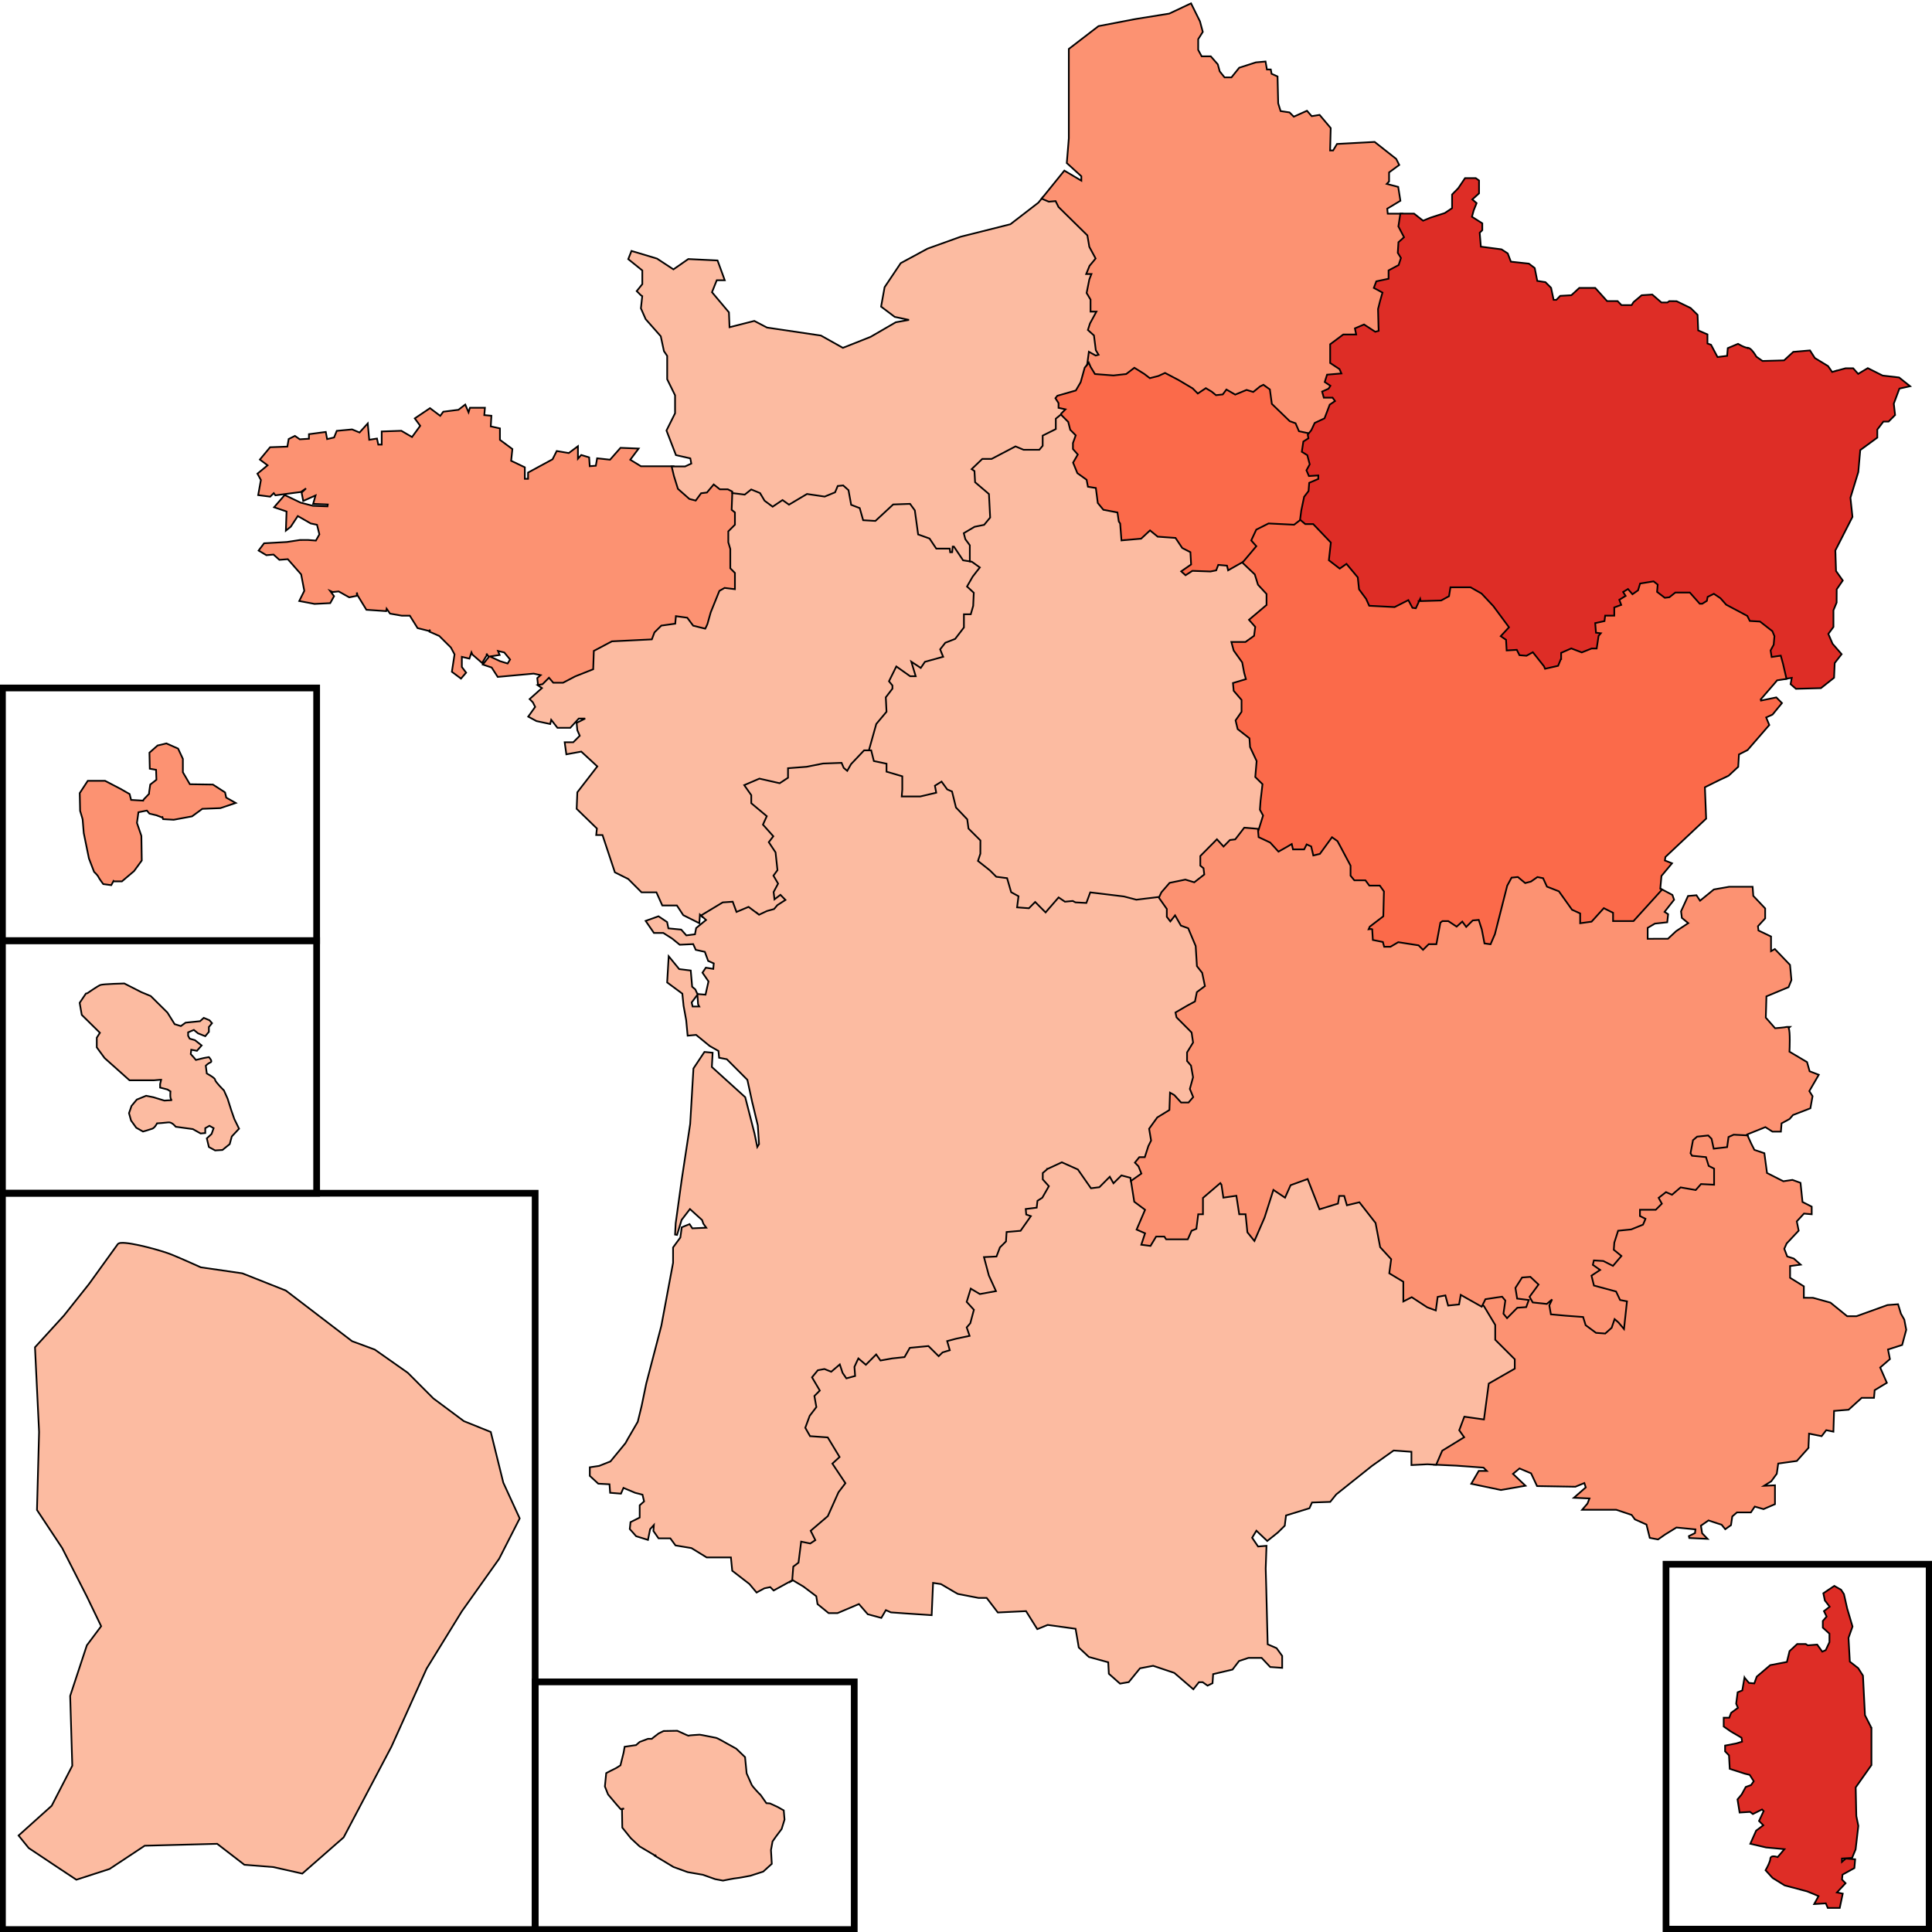 <?xml version="1.0" encoding="UTF-8"?>
<svg xmlns="http://www.w3.org/2000/svg" height="575" width="575" version="1.1">
  <g id="g886" stroke="#000" stroke-width="2" fill="none">
    <path d="M0.729 204.756H94.239V279.964H0.729z"/>
    <path d="M0.729 279.964H94.239V355.133H0.729z"/>
    <path d="M0.729 355.133H159.273V574.271H0.729z"/>
    <path d="M159.273 500.558H254.242V574.272H159.273z"/>
    <path d="M495.842 465.547H574.157V574.156H495.842z"/>
  </g>
  <g id="g905" stroke="#000" stroke-width=".5">
    <path style="fill:#fc9272" d="m 219.325,156.367 v -4.188 l -0.963,-0.776 0.189,-5.526 -1.735,-0.87 -2.374,-0.031 -2.115,-1.684 -2.234,2.672 -1.764,0.221 -1.521,2.071 -1.297,-0.313 -3.228,-2.841 -1.126,-3.629 -0.646,-2.705 h -9.746 l -3.181,-1.943 2.488,-3.327 -5.397,-0.217 -2.066,2.348 v 0.003 l -1.048,1.185 -3.845,-0.421 -0.386,2.209 -1.81,0.146 -0.181,-2.63 -2.354,-0.711 -0.978,1.113 v -3.72 l -2.723,2.034 -3.591,-0.608 -1.239,2.463 -7.291,3.958 v 1.856 h -0.963 v -3.43 l -4.073,-1.936 0.371,-3.496 -3.704,-2.738 v -3.41 l -2.732,-0.594 0.188,-3.167 -2.114,-0.189 0.188,-2.19 h -4.455 l -0.418,1.364 -0.983,-2.322 -2.024,1.566 -4.517,0.571 -0.897,1.233 -3.052,-2.295 -4.531,3.051 1.618,2.206 -2.437,3.338 -3.18,-1.857 -5.845,0.2 v 3.907 h -1.021 l -0.384,-1.797 -2.308,0.37 -0.439,-4.874 -2.44,2.701 -2.22,-0.919 -4.565,0.431 -0.792,1.968 -2.074,0.487 -0.401,-2.133 -5.011,0.668 v 1.358 l -2.738,0.165 -1.436,-1.015 -1.858,0.932 -0.392,2.259 -5.141,0.188 -3.038,3.669 2.29,1.715 -3.022,2.485 1.038,1.88 -0.818,4.498 3.584,0.467 1.052,-1.052 0.488,0.648 7.579,-0.991 1.544,-1.067 -1.313,1.26 0.478,2.479 3.665,-1.648 -0.709,2.504 4.354,0.19 -0.094,0.563 -4.355,-0.168 -3.665,-0.952 -4.706,-2.261 -3.163,3.645 3.712,1.265 -0.203,5.699 1.48,-1.197 2.063,-3.154 3.851,2.209 1.873,0.4 0.707,2.835 -1.036,1.859 -2.363,-0.176 -2.389,0.005 -3.878,0.593 -6.795,0.384 -1.632,2.165 2.311,1.381 2.124,-0.189 1.748,1.567 2.51,-0.189 3.972,4.529 0.937,4.895 -1.507,3.022 4.554,0.863 4.667,-0.23 1.144,-2.069 -1.177,-1.58 0.771,0.345 1.767,-0.186 3.138,1.762 2.288,-0.444 v -0.989 l 0.189,0.812 2.646,4.326 5.891,0.402 0.135,-0.716 1.007,1.456 3.521,0.622 h 2.376 l 0.022,0.035 2.279,3.656 3.449,0.864 0.265,-0.402 -0.16,0.607 2.903,1.271 3.459,3.441 1.088,2.031 -0.794,5.185 2.713,2.032 1.529,-1.776 -1.273,-1.682 v -3.027 l 2.242,0.539 0.62,-1.864 0.282,0.656 2.881,2.502 1.45,-2.411 -0.171,-0.388 0.667,0.907 0.146,-0.021 -1.888,2.384 2.647,0.885 1.792,2.791 10.698,-0.982 2.086,0.456 -1.007,0.868 0.218,2.074 0.585,0.439 1.062,-0.19 1.587,-1.591 1.035,1.204 h 3.263 l 3.829,-1.963 5.649,-2.235 0.188,-5.509 1.267,-0.687 v 0 l 3.621,-1.937 12.229,-0.602 0.824,-2.286 1.852,-1.822 4.42,-0.615 0.181,-2.086 2.5,0.347 1.739,2.336 4.279,1.056 0.874,-1.835 0.986,-3.51 2.492,-6.168 1.198,-0.685 3.55,0.438 v -5.76 l -1.375,-1.379 v -5.547 l -0.594,-1.984 v -2.964 z m -69.249,37.812 1.736,2.106 -0.733,1.186 -2.271,-0.697 -2.993,-1.405 2.882,-0.433 -0.487,-1.193 z" stroke-width=".5"/>
    <path style="fill:#fcbba1" transform="matrix(1 0 0 1.003 38.975 -4.021)" d="M184.503 148.55L182.496 150.144 178.983 149.714 178.778 155.284 179.752 156.069 179.752 159.709 177.784 161.677 177.784 164.926 178.377 166.909 178.377 172.643 179.752 174.018 179.752 178.837 176.677 178.46 175.125 179.341 172.544 185.719 171.56 189.209 171.26 189.866 170.919 190.548 170.607 190.479 167.324 189.665 165.562 187.306 162.187 186.839 161.994 189.071 157.85 189.645 155.81 191.652 155.025 193.732 143.13 194.316 137.757 197.151 137.57 202.596 132.256 204.693 128.603 206.597 125.689 206.597 124.413 205.112 122.5 207.025 121.036 207.297 122.316 208.177 118.646 211.447 119.619 212.42 120.297 213.776 118.234 216.655 120.692 217.973 124.776 218.844 125.075 217.601 126.937 219.977 130.747 219.977 133.277 217.227 135.187 217.227 132.64 218.502 132.847 220.674 133.569 222.33 131.647 224.253 129.083 224.253 129.58 227.841 134.021 227.03 138.798 231.426 138.738 231.502 138.517 231.779 138.522 231.783 132.85 239.1 132.653 244.017 138.675 249.852 138.467 251.789 140.335 251.789 144.025 262.858 148 264.83 151.958 268.789 156.388 268.789 158.138 272.694 162.483 272.694 164.376 275.564 169.164 277.959 169.338 275.397 170.136 276.149 176.238 272.443 178.691 272.276 179.878 275.484 183.727 273.867 186.859 276.216 189.505 274.969 191.752 274.35 192.752 273.155 195.744 271.232 193.362 268.812 192.006 269.842 191.892 268.894 193.302 266.267 191.942 263.947 193.05 262.451 192.444 256.866 190.578 254.006 191.973 252.197 188.813 248.655 189.983 246.095 185.227 242.132 185.227 239.835 183.452 237.312 183.933 237.111 183.926 237.105 187.113 235.737 193.205 237.12 196.166 235.179 196.166 232.577 201.206 232.186 206.033 231.223 211.108 231.044 211.622 232.23 213.353 233.728 214.833 231.131 218.462 227.318 220.062 227.318 222.325 219.162 225.483 215.402 225.264 211.113 227.227 208.557 227.227 207.192 226.312 206.07 226.873 204.923 228.007 202.653 231.707 205.257 234.362 205.257 233.297 201.76 235.225 203.029 236.673 200.905 242.55 199.284 241.519 196.789 242.735 195.238 245.674 194.084 248.506 190.405 248.506 186.884 250.401 186.884 251.256 183.88 251.45 179.646 249.586 177.932 251.005 175.458 253.512 172.272 250.538 170.152 248.008 169.714 245.241 165.596 244.028 165.596 243.971 166.19 239.992 166.19 238.057 163.303 234.822 162.143 233.879 155.293 232.167 152.902 226.616 153.099 221.346 157.964 218.667 157.811 218.377 157.796 217.394 154.326 214.88 153.363 214.111 149.146 212.186 147.428 209.939 147.645 209.106 149.633 206.391 150.743 201.086 149.958 195.88 153.038 193.933 151.655 190.998 153.623 189.061 152.219 187.667 149.842z"/>
    <path style="fill:#fb6a4a" transform="matrix(1 0 0 1.003 38.975 -4.021)" d="M305.569 115.011L303.368 115.57 301.896 114.455 298.597 112.408 295.965 114.421 292.386 114.816 287.257 114.422 286.169 112.653 285.224 110.445 283.349 112.77 282.112 117.153 280.96 119.106 280.942 119.098 280.819 119.343 280.812 119.355 275.377 120.916 274.399 122.127 275.469 123.797 275.469 125.513 276.917 125.822 276.207 126.535 276.372 128.077 276.71 127.822 278.403 129.517 279 131.861 280.483 133.347 279.771 135.325 279.751 137.477 281.058 138.962 279.717 141.247 281.183 144.808 283.873 146.725 284.295 148.97 286.626 149.343 287.171 153.519 289.077 155.827 292.354 156.443 293.065 156.586 293.412 158.908 293.819 159.56 294.246 165.034 300.897 164.434 303.313 162.197 305.342 163.844 310.54 164.215 311.757 166.043 311.758 166.043 311.758 166.037 312.472 167.095 314.729 168.241 314.897 171.213 311.599 173.488 313.801 175.458 316.071 174.01 321.328 174.189 323.431 173.783 324.002 172.275 325.717 172.424 326.134 174.164 331.354 171.218 335.731 166.078 334.127 164.279 335.375 161.616 338.71 159.947 346.368 160.322 347.996 159.072 348.396 159.472 348.91 155.608 349.677 151.771 351.063 149.975 351.245 147.724 353.979 146.561 353.979 144.48 350.963 144.674 350.513 143.63 351.468 141.902 350.625 138.733 349.129 137.806 349.483 135.418 351.104 134.381 350.874 133.164 351.661 132.203 348.049 131.445 347.06 129.123 345.246 128.507 340.119 123.563 339.521 119.227 337.112 117.483 335.709 118.193 333.896 119.655 332.008 119.077 328.701 120.436 325.881 118.815 324.61 120.484 323.112 120.645 321.987 119.73 319.89 118.477 317.591 120.008 317.254 119.672 317.253 119.676 316.388 118.809 312.034 116.224 307.776 114z"/>
    <path style="fill:#fc9272" transform="matrix(1 0 0 1.003 38.975 -4.021)" d="M494.488 354.118L491.787 354.522 486.922 352.071 486.137 346.2 483.17 345.213 482.232 343.364 480.874 340.387 476.869 340.188 474.903 341.065 474.506 343.938 471.507 344.284 470.95 341.715 469.632 340.397 465.863 340.797 464.34 342.112 463.518 346.422 464.25 347.616 468.293 348.018 469.054 350.481 470.566 351.237 470.566 355.018 467.02 354.838 465.472 356.571 461.029 355.795 458.531 357.92 456.761 357.143 453.886 359.379 454.867 361.155 453.556 362.469 448.503 362.469 448.503 365.299 449.979 366.034 449.545 367.036 446.387 368.319 442.142 368.737 440.879 372.715 440.679 375.215 442.719 376.87 440.916 378.987 438.405 377.719 434.912 377.485 434.401 379.68 436.174 380.918 433.989 382.354 434.896 386.045 441.558 387.836 442.75 390.379 444.565 390.729 443.924 396.692 443.924 396.692 443.892 397.008 443.155 396.137 441.255 394.465 440.136 397.756 438.542 399.178 438.153 399.147 438.151 399.143 437.874 399.122 437.536 399.094 437.537 399.1 436.224 399.006 433.437 396.961 432.623 394.325 426.955 393.905 423.089 393.553 422.738 391.528 424.072 388.676 423.606 388.321 421.173 390.393 417.548 390.016 416.938 388.946 419.702 385.198 416.69 382.362 413.662 382.606 411.394 386.139 412.009 389.975 415.173 390.362 414.806 391.389 412.325 391.571 409.575 394.35 409.086 393.741 409.647 389.836 408.298 388.229 402.694 389.057 401.467 391.549 402.209 391.961 405.438 397.319 405.438 401.799 411.251 407.579 411.251 409.78 408.61 411.28 408.612 411.282 403.556 414.176 402.169 424.524 396.446 423.719 394.649 428.5 395.933 430.305 389.778 434.063 387.821 438.612 394.437 438.911 402.542 439.497 403.515 440.469 401.128 440.469 398.894 444.288 407.731 446.137 415.036 444.868 411.313 441.348 413.257 439.741 416.703 441.19 418.481 444.973 429.887 445.163 432.553 444.073 432.981 445.362 429.44 448.442 434.084 448.643 433.479 450.172 431.896 452.006 442.063 452.006 446.618 453.524 446.968 453.989 447.606 454.856 451.046 456.389 452.024 460.34 454.493 460.807 456.552 459.368 459.966 457.266 465.621 457.821 465.489 458.918 463.668 459.813 463.785 460.381 469.233 460.635 467.613 458.971 467.252 456.721 469.505 455.163 472.304 456.088 473.405 456.434 474.494 457.77 476.203 456.565 476.583 453.987 477.976 452.788 482.117 452.788 483.274 451.057 485.885 451.807 489.29 450.342 489.29 444.739 486.031 444.887 488.179 443.557 489.824 441.323 490.257 438.286 495.796 437.522 498.812 434.147 498.819 434.155 498.999 433.938 499.212 433.698 499.203 433.692 499.252 433.633 499.43 429.413 503.175 430.161 504.549 428.383 506.684 428.823 506.874 422.672 511.208 422.313 515.104 418.788 518.764 418.788 518.961 416.512 522.588 414.327 520.602 409.792 523.505 407.288 522.93 404.442 527.142 403.1 528.359 398.594 527.782 395.588 526.776 393.807 525.924 391.014 522.778 391.252 513.56 394.563 510.78 394.563 505.802 390.536 500.598 389.104 497.882 389.094 497.882 385.696 493.787 383.167 493.787 379.688 496.931 379.26 494.875 377.448 492.936 376.838 492.064 374.563 492.774 372.971 496.346 369.176 495.781 366.426 496.079 366.11 496.08 366.11 496.156 366.026 496.62 365.532 496.613 365.532 497.921 364.112 500.226 364.319 500.226 362.055 497.488 360.672 496.892 354.989z"/>
    <path style="fill:#de2d26" d="m 556.986,514.274 -10e-4,-0.002 v 0 l -0.082,-0.158 -1.854,-3.651 -0.597,-11.762 -1.419,-2.231 -10e-4,-0.002 v 0 l -2.487,-1.939 -0.396,-7.07 1.197,-3.361 -1.585,-5.369 -0.969,-4.293 -0.854,-1.295 h -10e-4 v 0 l -2.016,-1.149 -3.262,2.19 0.447,2.145 1.436,1.859 -1.704,1.315 0.397,0.807 0.401,0.805 -1.131,1.315 v 1.997 l 0.001,0.002 v 0 l 1.971,1.784 v 2.528 l -1.111,2.373 -1.021,0.452 -0.576,-0.799 -0.942,-1.307 -2.812,0.228 -0.583,-0.397 h -2.557 l -2.274,2.113 -0.788,3.222 -4.951,0.95 -4.023,3.425 -0.729,2.017 -1.584,-0.15 -1.338,-1.594 v 0 l -10e-4,-0.002 -0.646,3.826 -1.386,0.564 -0.438,3.39 0.531,1.232 -2.034,1.483 -0.554,1.455 h -1.652 v 2.618 l 2.117,1.483 3.188,1.864 0.163,1.167 -1.69,0.517 -3.366,0.647 v 1.718 l 1.162,1.198 0.227,4.011 4.498,1.442 1.443,0.353 1.198,1.89 -0.798,1.138 -1.58,0.57 -1.209,2.213 -1.245,1.483 0.628,3.915 3.102,-0.198 0.844,0.645 2.726,-1.363 0.479,0.481 -1.375,2.946 1.277,1.278 -2.133,1.594 -1.738,3.911 4.678,1.095 5.479,0.511 -2.02,2.35 c -0.411,-0.139 -1.271,-0.362 -1.771,-0.133 -0.029,0.016 -0.062,0.029 -0.133,0.086 -0.007,0.006 -0.042,0.035 -0.095,0.092 -0.018,0.016 -0.049,0.043 -0.076,0.09 l -0.052,0.104 0.002,0.023 c -0.004,0.012 -0.009,0.02 -0.009,0.021 l -0.016,0.045 c -0.016,0.025 -0.023,0.064 -0.033,0.121 l -0.001,0.084 c 0,0.734 -0.94,2.564 -1.309,3.202 l -0.104,0.189 2.085,2.289 3.597,2.219 6.669,1.776 1.934,0.777 1.479,0.648 -1.292,2.354 3.458,-0.208 0.589,1.365 h 3.563 l 0.894,-4.262 -1.732,-0.356 2.573,-2.734 -1.066,-1.107 0.153,-1.459 3.533,-1.943 0.229,-2.622 -2.771,-0.224 -1.161,1.001 v -1.005 l 3.029,-0.187 1.041,-2.527 0.802,-6.947 0.007,-0.049 -0.599,-2.94 -0.061,-2.648 0.003,-0.002 -0.127,-5.87 4.688,-6.639 v -11.06 h 0.006 v 0.006 h -0.004 z" stroke-width=".5"/>
    <path style="fill:#fcbba1" transform="matrix(1 0 0 1.003 38.975 -4.021)" d="M220.128 103.964L211.885 107.224 205.353 103.577 189.3 101.206 185.525 99.236 179.953 100.652 179.953 100.651 178.147 101.109 177.97 96.689 172.927 90.717 174.347 87.167 176.73 87.167 174.579 81.296 165.872 80.875 161.455 83.94 156.558 80.738 148.966 78.467 148.002 80.897 152.188 84.258 152.188 88.321 150.522 90.386 151.724 91.582 152.169 91.886 151.773 95.506 153.181 98.705 157.679 103.787 158.631 108.21 159.593 109.617 159.593 116.552 161.937 121.31 161.937 126.637 159.378 131.756 162.203 139.06 166.477 140.02 166.771 141.564 164.92 142.411 160.917 142.411 161.605 145.265 162.79 149.064 166.194 152.058 168.081 152.547 169.685 150.37 171.424 150.151 173.437 147.756 175.259 149.2 177.636 149.2 178.969 149.867 178.969 150.321 182.67 150.775 184.599 149.246 187.235 150.32 187.261 150.364 187.424 150.689 187.443 150.673 188.575 152.587 190.98 154.359 193.919 152.389 195.847 153.757 201.205 150.588 206.462 151.362 209.559 150.096 210.351 148.21 211.979 148.051 213.554 149.459 214.347 153.804 216.895 154.78 217.915 158.375 221.565 158.582 226.858 153.693 231.873 153.515 233.296 155.454 234.277 162.589 237.67 163.804 239.673 166.793 243.667 166.793 243.815 167.878 244.414 167.862 244.575 166.195 244.923 166.195 247.654 170.264 250.257 170.685 250.258 165.609 248.89 163.797 248.556 162.509 251.256 160.9 254.249 160.297 256.329 157.778 255.938 150.313 251.813 146.813 251.625 143.452 251.152 143.135 253.605 140.789 256.207 140.789 263.283 137.132 265.468 138.05 270.63 138.071 271.942 136.508 271.942 133.647 275.851 131.71 275.851 128.541 276.928 127.65 276.833 126.757 278.122 125.468 276.065 125.028 276.065 123.623 275.136 122.168 275.724 121.438 281.215 119.872 282.649 117.424 283.853 113.099 285.303 111.301 285.567 109.341 287.043 110.154 288.931 109.64 287.747 107.792 287.181 103.248 285.483 101.732 285.978 100.217 287.347 97.664 288.39 95.87 286.2 95.87 286.2 92.744 285.06 90.834 285.803 87.092 286.747 84.714 285.185 84.714 285.784 83.231 287.819 80.766 285.81 77.1 285.207 73.554 276.58 65.117 275.542 63.042 273.257 63.241 271.432 62.463 270.057 64.15 261.73 70.548 246.918 74.26 237.095 77.78 229.095 82.093 224.301 89.222 223.254 94.988 227.308 98.037 231.562 98.933 227.624 99.635z"/>
    <path style="fill:#fc9272" transform="matrix(1 0 0 1.003 38.975 -4.021)" d="M338.084 24.627L337.674 22.259 334.802 22.515 329.842 24.105 327.528 26.97 325.476 26.97 324.041 25.193 323.463 23.097 321.371 20.721 318.666 20.721 317.63 18.82 317.63 15.639 318.998 13.477 318.162 10.356 315.5 5 309.021 8.044 299.31 9.6 298.978 9.659 298.978 9.658 298.903 9.672 298.338 9.771 298.343 9.778 287.962 11.758 279.125 18.53 279.126 45.029 279.043 46.067 279.045 46.068 278.522 52.391 282.849 56.307 282.849 57.62 277.796 54.631 271.039 62.954 273.162 63.855 275.188 63.679 276.063 65.434 284.646 73.852 285.226 77.256 287.099 80.706 286.569 81.36 285.292 82.887 284.296 85.317 285.858 85.317 285.226 86.927 284.421 90.949 285.594 92.914 285.594 96.474 287.341 96.474 285.421 99.992 284.798 101.927 286.608 103.546 287.162 107.933 287.983 109.276 287.124 109.512 285.097 108.389 284.58 112.211 285.065 111.598 285.64 112.927 286.906 114.996 292.396 115.413 296.198 114.997 298.633 113.134 301.56 114.946 303.235 116.221 305.771 115.576 307.765 114.668 311.745 116.749 315.99 119.26 317.513 120.781 319.901 119.187 321.644 120.221 322.926 121.269 324.933 121.05 326.039 119.594 328.653 121.098 332.035 119.709 334.021 120.316 336.026 118.688 337.05 118.177 337.136 118.242 337.135 118.252 337.44 118.472 337.677 118.649 337.679 118.642 338.961 119.564 339.551 123.852 344.876 128.986 346.606 129.605 347.62 131.969 351.229 132.726 351.79 132.025 352.744 130.001 355.688 128.621 357.263 124.502 359.188 123.19 357.919 121.441 355.463 121.441 355.219 120.566 356.812 119.855 357.808 118.344 355.997 117.148 356.431 115.774 361.149 115.381 360.165 113.165 357.507 111.423 357.507 106.485 360.995 103.884 365.39 103.884 364.958 101.827 366.929 100.984 370.219 103.129 371.952 102.654 371.758 95.803 372.339 93.509 373.188 90.557 370.646 89.192 371.086 88.029 374.882 87.232 374.882 84.649 377.769 83.115 378.63 80.524 377.64 78.923 377.812 76.203 379.646 74.565 377.833 71.132 378.397 67.416 375.046 67.416 375.06 67.408 374.041 67.408 373.896 65.929 377.813 63.579 377.159 59.466 373.748 58.578 374.44 57.859 374.44 55.172 377.462 52.956 376.565 51.167 370.146 46.121 358.937 46.728 357.786 48.658 356.89 48.658 357.071 42.007 353.763 38.103 351.416 38.478 350.003 36.875 346.084 38.631 344.813 37.362 342.153 36.969 341.44 34.659 341.25 26.697 339.474 25.904 339.237 24.627z"/>
    <path style="fill:#de2d26" d="m 568.487,114.95 -3.278,-2.609 -4.907,-0.569 -4.412,-2.212 -2.864,1.713 -1.483,-1.671 h -2.263 l -3.086,0.849 0.019,-0.028 -0.665,0.207 -0.186,0.05 -0.005,0.008 -0.07,0.022 -1.222,-1.762 -3.938,-2.403 -1.438,-2.256 -4.974,0.435 -2.741,2.527 -6.413,0.182 -1.83,-1.279 c -0.249,-0.444 -1.165,-1.991 -2.021,-2.472 -0.039,-0.021 -0.103,-0.056 -0.153,-0.076 -0.038,-0.019 -0.092,-0.032 -0.125,-0.048 l -0.175,-0.036 v 0.3 l -0.097,-0.3 c -0.688,0 -2.104,-0.731 -2.755,-1.118 l -0.13,-0.077 -3.059,1.288 -0.188,2.288 -2.86,0.353 -1.932,-3.65 -1.062,-0.376 v -2.711 l -2.758,-1.194 -0.188,-4.627 -2.057,-2.026 -4.174,-2.028 -2.16,-0.028 -0.595,0.407 h -1.768 l -2.729,-2.36 -3.155,0.203 -2.42,2.038 -0.568,0.898 h -3.019 l -1.155,-1.191 h -0.349 v -0.002 h -2.776 l -3.53,-3.917 h -4.75 l -2.351,2.169 -3.322,0.189 -1.147,1.187 h -0.402 v 0.004 h -0.415 l -0.749,-3.578 -1.697,-1.7 -0.773,-0.107 0.004,-0.005 -1.646,-0.255 -0.763,-3.824 -1.723,-1.311 -5.369,-0.585 -0.938,-2.458 -1.861,-1.212 -6.137,-0.799 -0.343,-4.13 0.771,-0.772 v -2.046 l -3.075,-1.944 0.521,-1.914 0.862,-2.143 -1.28,-1.106 2.002,-1.807 V 53.719 l -0.982,-0.71 h -3.189 l -2.021,3.004 -1.836,1.871 v 4.07 l -2.178,1.454 -4.264,1.375 -2.188,0.901 -2.688,-2.115 h -4.08 l -0.585,3.828 1.686,3.202 -1.666,1.491 -0.198,3.163 0.942,1.529 -0.697,2.102 -2.989,1.595 v 2.478 l -3.646,0.766 -0.744,1.967 2.58,1.389 -0.717,2.502 -0.604,2.39 0.136,5.215 h 0.005 l 0.044,1.28 -1.019,0.275 -3.334,-2.176 -2.719,1.163 0.383,1.823 h -3.854 l -3.888,2.904 v 5.579 l 2.775,1.825 0.572,1.286 -4.277,0.358 -0.688,2.193 1.688,1.119 -0.564,0.867 -1.907,0.852 0.507,1.819 h 2.606 l 0.728,1.004 -1.57,1.066 -1.555,4.08 -2.927,1.374 -1.006,2.168 -1.062,1.299 0.205,1.096 -1.507,0.967 -0.456,3.057 1.629,1.016 0.726,2.713 -0.981,1.775 0.737,1.709 2.797,-0.18 v 0.404 l -0.006,0.001 v 0.641 l -2.704,1.149 -0.195,2.446 -1.316,1.716 -0.844,4.06 -0.459,3.457 1.436,1.176 h 2.32 l 4.877,5.101 -0.602,5.324 3.842,2.964 1.926,-1.348 2.892,3.449 0.375,3.53 2.172,2.924 1.044,2.329 8.075,0.421 3.716,-1.878 1.09,2.04 1.746,0.239 1.016,-2.194 6.253,-0.181 2.796,-1.486 0.392,-2.432 h 5.323 l 1.325,0.748 -0.002,-0.008 1.692,0.951 3.445,3.668 4.352,5.878 -2.601,2.8 1.917,1.305 0.193,3.474 3.229,-0.191 0.771,1.541 2.604,0.209 1.604,-0.895 2.938,3.686 0.488,1.165 4.687,-1.062 0.78,-1.899 0.302,0.053 v -2.132 l 2.428,-1.066 3.121,1.192 2.99,-1.213 h 1.949 l 0.621,-4.089 1.271,-1.528 -2.062,-0.222 -0.146,-1.839 2.67,-0.585 0.186,-1.513 h 2.783 v -2.628 l 2.242,-0.816 -0.611,-1.622 0.542,-0.344 1.442,-0.875 -0.752,-1.161 0.487,-0.3 1.354,1.579 2.271,-1.594 0.569,-1.862 3.374,-0.544 0.771,0.606 -0.188,2.164 2.76,2.115 1.77,-0.213 1.731,-1.367 h 3.854 l 2.938,3.322 h 1.188 l 1.748,-1.086 0.216,-1.143 1.271,-0.642 1.571,1.042 1.727,1.944 6.189,3.298 0.021,0.014 0.854,1.67 3.204,0.193 3.396,2.652 0.505,1.207 -0.179,2.214 -0.983,1.818 0.438,2.745 2.78,-0.412 0.52,1.897 1.032,4.44 2.166,-0.354 -0.356,1.879 1.596,1.38 7.438,-0.195 3.904,-3.092 0.188,-4.367 2.062,-2.655 -2.694,-3.096 -1.257,-2.935 1.521,-2.069 v -4.959 l 0.943,-2.295 0.021,-3.938 1.812,-2.634 -2.007,-2.825 -0.168,-5.073 0.007,0.003 -0.021,-0.462 -0.007,-0.208 -0.003,-0.001 -0.021,-0.356 5.061,-9.923 0.04,-0.08 -0.6,-5.7 2.338,-7.649 0.582,-6.539 5.075,-3.707 v -2.401 l 1.814,-2.372 h 1.538 l 1.938,-1.945 -0.383,-3.394 1.667,-4.479 z" stroke-width=".5"/>
    <path style="fill:#fcbba1" transform="matrix(1 0 0 1.003 38.975 -4.021)" d="M332.835 369.532L332.255 363.819 330.335 363.819 329.481 358.25 325.608 358.813 325.125 355.514 324.328 354.268 318.433 359.295 318.433 363.819 317.092 363.819 316.519 368.313 315.192 368.854 314.13 371.256 308.396 371.256 307.866 370.442 304.752 370.442 303.104 373.174 302.806 373.141 301.478 372.961 302.543 369.731 300.063 368.647 302.542 362.891 299.14 360.354 298.002 353.094 294.615 352.188 292.552 354.219 291.458 352.28 287.937 355.801 285.999 356.047 282.211 350.625 277.042 348.315 272.8 350.295 271.786 350.454 272.021 350.809 270.773 351.881 270.773 354.292 272.458 356.151 270.85 359.024 269.23 360.059 269.021 361.905 265.66 362.317 265.889 364.924 266.882 365.264 264.443 368.729 260.046 369.116 259.85 372.196 258.15 373.866 257.182 376.352 253.1 376.547 254.775 382.797 256.486 386.542 256.585 386.76 252.762 387.45 249.593 385.563 248.055 390.563 250.217 392.913 249.307 396.403 248.052 397.856 248.81 400.045 245.412 400.76 242.178 401.618 242.962 404.346 241.945 404.649 241.93 404.635 241.426 404.805 241.274 404.85 241.283 404.858 240.39 405.682 237.561 402.883 231.422 403.475 229.859 406.225 226.462 406.588 223.337 407.147 221.868 405.081 218.685 408.258 216.287 406.215 214.711 409.581 214.886 411.94 213.171 412.417 212.35 411.25 211.255 407.93 208.304 410.448 206.454 409.702 204.102 410.143 201.961 412.733 204.262 416.624 202.754 418.131 203.352 421.467 201.498 423.893 200.031 427.823 201.743 430.836 206.545 431.17 207.028 431.213 210.134 436.34 207.969 438.317 211.899 444.2 210.056 446.62 206.958 453.59 201.55 458.196 202.912 460.918 202.05 461.485 198.949 460.85 198.109 467.485 196.542 468.676 196.176 473.403 197.014 472.93 200.15 474.792 203.962 477.655 204.336 479.993 207.633 482.663 210.302 482.663 216.656 479.975 219.293 483.004 223.319 484.088 224.681 481.78 226.186 482.452 229.789 482.706 229.789 482.711 238.306 483.278 238.725 473.704 241.057 474.051 244.683 476.161 244.667 476.174 246.089 476.969 252.267 478.163 254.682 478.163 258 482.481 266.389 482.077 269.743 487.424 272.838 486.172 281.136 487.319 281.675 490.42 281.673 490.42 282.081 492.858 285.092 495.676 290.854 497.254 291.039 500.661 294.364 503.59 296.961 503.141 300.308 499.045 304.217 498.299 310.524 500.409 316.187 505.262 317.843 503.172 318.979 503.172 320.42 504.188 321.894 503.471 322.08 500.77 327.843 499.422 329.79 496.879 332.593 495.952 336.509 495.952 339.063 498.661 342.627 498.911 342.627 495.366 340.959 493.063 338.312 491.92 337.892 475.53 337.894 475.532 337.724 469.471 337.954 462.698 335.449 462.899 333.685 460.295 334.955 458.215 338.185 461.264 341.349 458.739 343.394 456.727 343.624 454.829 343.629 454.829 343.771 453.688 350.745 451.549 351.506 449.844 356.924 449.657 358.714 447.44 369.265 439.045 375.801 434.418 377.669 434.547 377.667 434.549 381.094 434.799 381.094 438.739 385.847 438.506 388.46 438.641 390.254 434.473 396.792 430.481 395.319 428.415 396.838 424.381 402.681 425.204 404.104 414.553 411.847 410.133 411.847 407.336 406.033 401.553 406.033 397.157 402.638 391.518 395.292 387.397 394.729 390.625 392.426 390.854 391.606 387.799 388.341 388.424 387.831 392.147 386.021 391.489 381.188 388.336 379.25 389.315 379.25 384.102 375.976 382.143 375.123 381.62 375.679 377.551 372.328 373.915 370.969 366.809 365.823 360.188 362.291 361.04 361.522 358.381 359.076 358.381 358.688 360.795 354.067 362.219 350.536 353.206 344.672 355.315 343.203 358.606 339.667 356.239 336.808 365.184 334.188 371.2z"/>
    <path style="fill:#fc9272" d="m 541.303,319.878 -2.722,-1.044 -0.771,-2.732 -5.229,-3.104 c 0.052,-1.126 0.255,-5.881 -0.226,-7.032 l 0.367,-0.333 h -0.938 c -0.646,0.162 -2.888,0.342 -3.486,0.389 l -2.761,-3.154 0.101,-3.384 h -0.002 l 0.083,-2.946 6.594,-2.736 0.854,-2.127 -0.424,-4.497 -4.519,-4.726 -1.13,0.644 v -4.371 l -3.74,-1.796 -0.147,-1.267 2.145,-2.332 v -2.966 l -3.54,-3.738 -0.2,-2.709 -6.982,0.004 -4.546,0.796 -4.115,3.35 -1.069,-1.627 -2.509,0.222 -2.041,4.484 -0.036,0.077 0.243,1.958 1.906,1.566 -3.604,2.375 -2.441,2.27 h -4.301 l -0.013,0.011 h -1.722 v -3.256 l 2.142,-1.261 3.679,-0.397 0.267,-2.397 -1.063,-0.705 2.839,-3.602 -0.5,-1.429 -3.652,-1.948 -8.188,9.036 h -5.23 v -2.235 l -3.491,-1.751 -3.801,4.193 -2.486,0.346 v -2.607 l -2.637,-1.206 -3.908,-5.492 -3.501,-1.366 -1.169,-2.569 -2.246,-0.464 -1.999,1.423 -1.357,0.355 -2.138,-1.77 -2.438,0.248 -1.479,2.746 -3.671,14.434 -0.53,1.191 v 0.008 l -0.012,-0.004 -0.564,1.358 -0.937,-0.128 -0.721,-3.739 -1.07,-3.363 -2.476,0.219 -1.607,1.587 -1.146,-1.553 -1.821,1.632 -2.259,-1.489 h -2.129 l -0.953,0.731 -0.459,2.548 0.003,0.002 -0.669,3.578 h -2.03 l -1.438,1.442 -1.047,-1.048 -6.347,-0.987 -0.104,-0.016 -2.363,1.392 h -1.252 l -0.36,-1.337 -2.896,-0.586 -0.19,-3.112 -0.539,-0.17 3.849,-2.946 0.192,-7.891 -1.521,-2.152 h -3.131 l -1.152,-1.567 h -3.32 l -0.812,-0.998 v -2.839 l -3.974,-7.568 -2.271,-1.654 -3.827,5.258 -1.16,0.28 -0.563,-2.387 -2.145,-0.962 -0.828,1.655 h -2.48 l -0.439,-1.921 -2.314,1.364 -1.918,1.075 -2.184,-2.396 -3.279,-1.561 -0.191,-2.619 -4.918,-0.408 -2.737,3.537 -1.543,0.189 -1.608,1.635 -1.968,-2.162 -5.562,5.608 v 3.404 l 0.982,0.795 0.153,1.274 -2.462,1.933 -2.487,-0.763 -5.048,1.039 -2.604,2.991 -1.229,2.612 0.548,-0.106 2.178,3.083 v 2.356 l 1.646,2.143 1.338,-1.708 1.396,2.466 2.144,0.775 2.085,4.909 0.098,1.557 0.008,0.004 0.275,4.554 1.578,1.96 0.729,3.47 -2.283,1.71 -0.559,2.731 -2.041,1.1 -3.904,2.276 0.438,2.055 4.488,4.504 0.38,2.552 -1.771,2.895 v 2.953 l 1.205,1.4 0.568,3.173 -0.438,1.565 0.002,0.002 -0.543,1.978 0.938,2.276 -0.979,1.138 h -1.666 l -1.883,-2.068 -2.254,-1.273 -0.197,5.815 -3.395,2.076 -2.689,3.694 0.598,3.571 -0.756,1.525 -0.934,2.924 h -1.486 l -1.816,2.266 1.335,1.338 0.669,1.665 -2.49,1.757 1.08,6.857 3.221,2.403 -2.521,5.883 2.521,1.108 -1.123,3.405 2.742,0.356 1.67,-2.781 h 2.449 l 0.531,0.814 h 6.447 l 1.123,-2.544 1.43,-0.584 0.551,-4.328 h 1.411 v -4.861 l 5.169,-4.422 0.338,0.507 0.562,3.834 3.877,-0.564 0.842,5.503 h 1.894 l 0.533,5.28 0.012,0.088 2.086,2.587 3.021,-6.97 2.628,-8.237 3.465,2.322 1.655,-3.719 4.937,-1.794 0.135,-0.045 3.527,9.018 5.508,-1.704 0.363,-2.279 h 1.484 l 0.801,2.785 3.717,-0.897 4.254,5.449 h -0.002 l 0.182,0.231 0.213,0.271 0.001,-0.002 0.161,0.206 1.359,7.134 0.02,0.084 3.271,3.565 -0.568,4.197 4.186,2.523 v 5.868 l 2.5,-1.274 4.604,3.006 2.566,0.944 0.551,-4.044 2.295,-0.439 0.81,3.022 3.265,-0.331 0.498,-2.848 6.244,3.524 1.104,-2.24 2.772,-0.421 v -0.006 l 2.189,-0.315 0.963,1.148 -0.562,3.913 1.071,1.332 3.062,-3.106 2.646,-0.19 0.76,-2.11 -3.463,-0.427 -0.511,-3.173 1.979,-3.1 2.471,-0.194 2.43,2.293 -2.678,3.641 0.953,1.687 4.188,0.439 1.574,-1.348 -0.829,1.775 0.466,2.669 4.323,0.397 5.269,0.396 0.75,2.437 3.086,2.277 2.744,0.204 1.908,-1.706 0.881,-2.593 1.19,1.05 1.604,1.917 0.889,-8.251 -2.061,-0.397 -1.185,-2.528 -6.59,-1.775 -0.722,-2.947 2.566,-1.693 -2.165,-1.518 0.304,-1.315 2.812,0.17 2.873,1.457 2.513,-2.951 -2.272,-1.851 0.162,-2.125 1.127,-3.535 3.896,-0.392 3.51,-1.412 0.301,-0.69 0.006,0.002 0.068,-0.17 0.182,-0.415 h -0.012 l 0.195,-0.48 -1.646,-0.824 V 360.052 h 4.699 l 1.812,-1.816 -0.953,-1.734 2.188,-1.704 1.79,0.785 2.562,-2.194 4.493,0.787 1.577,-1.776 3.894,0.198 v -4.796 l -1.611,-0.809 -0.805,-2.612 -4.146,-0.409 -0.455,-0.742 0.739,-3.888 1.212,-1.052 3.318,-0.355 0.992,0.995 0.633,2.938 4,-0.464 0.415,-3.01 1.531,-0.691 4.188,0.214 -0.146,-0.296 5.396,-2.17 2.103,1.344 h 2.521 l 0.194,-2.464 2.392,-1.303 1.007,-1.173 5.182,-2.009 0.646,-3.604 -0.966,-1.51 z" stroke-width=".5"/>
    <path style="fill:#fcbba1" transform="matrix(1 0 0 1.003 38.975 -4.021)" d="M287.167 148.814L284.812 148.437 284.421 146.372 281.674 144.414 280.39 141.288 281.798 138.885 280.354 137.245 280.354 135.473 281.185 133.187 279.544 131.548 278.95 129.205 276.761 127.016 275.253 128.247 275.253 131.329 271.348 133.266 271.348 136.282 270.352 137.467 265.645 137.467 263.257 136.467 256.135 140.186 253.371 140.186 250.201 143.215 251.043 143.777 251.229 147.1 255.354 150.6 255.716 157.576 253.921 159.748 251.088 160.318 247.861 162.219 248.327 164.001 249.661 165.806 249.661 170.589 250.25 170.679 252.65 172.391 252.001 173.204 251.997 173.202 251.776 173.486 251.619 173.683 251.622 173.685 250.509 175.119 248.828 178.046 250.838 179.894 250.668 183.778 249.947 186.28 247.905 186.28 247.905 190.197 245.301 193.585 242.363 194.737 240.833 196.688 241.319 197.897 241.309 197.896 241.466 198.264 241.562 198.502 241.568 198.502 241.734 198.889 236.303 200.389 235.064 202.206 232.245 200.349 233.555 204.663 231.899 204.663 227.786 201.765 225.605 206.159 226.628 207.415 226.628 208.359 224.652 210.928 224.873 215.202 221.821 218.831 219.437 227.321 219.833 227.321 220.62 230.401 224.283 231.172 224.283 233.498 228.97 234.873 228.971 238.342 228.757 241.009 234.995 241.002 240.369 239.75 239.945 237.512 241.095 236.799 242.542 238.797 243.855 239.361 244.998 243.982 248.33 247.469 248.705 250.224 251.908 253.394 252.219 253.706 252.219 257.252 251.386 259.75 255.245 262.794 257.253 264.803 260.286 265.197 261.453 269.222 263.507 270.34 263.186 272.856 261.84 273.098 261.829 273.686 262.432 273.817 267.477 274.205 269.111 272.567 272.254 275.711 276.187 271.172 277.806 272.269 280.168 272.049 280.872 272.412 284.747 272.645 285.896 269.535 295.401 270.687 299.174 271.67 300.571 271.512 300.571 271.517 301.052 271.458 301.167 271.445 301.167 271.444 305.692 270.885 306.685 268.773 309.122 265.975 313.819 265.011 316.461 265.816 319.438 263.494 319.214 261.639 318.263 260.872 318.263 258.013 323.204 253.044 325.173 255.201 327.067 253.266 328.649 253.079 331.347 249.606 335.425 249.947 335.474 250.752 336.06 250.822 337.599 245.92 336.608 244.135 336.792 241.706 337.399 236.466 335.242 234.338 335.642 229.71 333.662 225.562 333.469 222.767 329.916 220 329.409 217.888 331.135 215.39 331.135 211.467 329.306 209.326 329.319 209.319 328.937 208.894 328.894 208.843 328.892 208.844 328.788 208.731 328.635 207.108 332.584 205.938 331.919 203.521 331.324 200.396 328.771 196.82 328.297 195.095 331.903 195.095 334.841 192.995 335.249 189.822 333.61 187.981 338.576 183.808 338.576 180.018 335.979 177.263 335.008 174.13 331.259 170.58 326.535 173.244 326.202 171.855 323.604 171.63 322.989 173.249 321.284 173.586 315.909 173.394 313.866 174.7 312.569 173.543 315.521 171.507 315.312 167.854 312.884 166.626 310.878 163.631 305.573 163.253 303.292 161.398 300.646 163.849 295.603 164.291 295.61 164.272 295.09 164.335 294.874 164.354 294.869 164.362 294.796 164.371 294.403 159.349 293.996 158.747 293.601 156.072 289.401 155.269 287.748 153.263z"/>
    <path style="fill:#fcbba1" d="m 357.789,289.536 -1.562,-1.993 -0.369,-5.985 -2.23,-5.293 -2.174,-0.789 -1.729,-3.05 -1.413,1.804 -1.046,-1.367 v -2.343 l -2.502,-3.548 -6.562,0.798 -3.703,-0.965 -10.018,-1.218 -1.16,3.148 -3.246,-0.172 -0.804,-0.418 -2.323,0.218 -1.883,-1.275 -3.041,3.5 v -0.012 l -0.416,0.49 -0.168,0.193 v 0.005 l -0.248,0.293 -3.106,-3.116 -1.862,1.871 -3.522,-0.268 0.422,-3.315 -2.187,-1.199 -1.208,-4.173 -3.219,-0.419 -1.895,-1.894 -3.554,-2.815 0.715,-2.152 0.015,-3.949 -3.547,-3.53 -0.375,-2.752 -3.354,-3.523 -1.173,-4.767 -1.438,-0.622 -1.678,-2.319 -1.978,1.227 0.394,2.082 -4.746,1.117 h -5.521 l 0.163,-2.053 v -3.951 l -4.688,-1.379 v -2.369 l -3.773,-0.794 -0.792,-3.179 h -2.11 l -3.853,4.067 -0.438,0.763 -0.001,-0.013 -0.727,1.284 -1.044,-0.88 -0.646,-1.502 -5.534,0.201 -4.839,0.967 -5.561,0.429 v 2.842 l -2.477,1.627 -6.033,-1.371 -4.524,1.941 2.099,2.984 v 2.398 l 4.619,3.86 -1.146,2.508 3.09,3.469 -1.354,1.759 2.016,3.032 0.573,5.293 -1.204,1.631 1.39,2.372 -1.34,2.505 0.264,2.185 1.769,-1.352 1.494,1.525 -2.409,1.554 -0.976,1.149 -2.114,0.59 -2.355,1.106 -0.046,-0.035 -0.512,-0.427 10e-4,0.046 -2.572,-1.92 -3.588,1.511 -1.125,-3.05 -2.974,0.204 -6.446,3.887 1.478,1.351 -2.938,2.392 -0.354,1.863 -2.563,0.327 -1.536,-1.725 -3.803,-0.365 -0.387,-1.878 -2.571,-1.721 -3.822,1.374 2.467,3.586 h 2.789 l 2.648,1.689 2.245,1.826 4.004,-0.189 0.76,1.706 2.706,0.594 0.987,2.695 1.67,0.747 -0.144,1.627 -2.214,-0.355 -1.003,1.487 1.792,2.599 -0.883,3.944 -2.421,-0.191 -0.603,-1.359 -0.956,-0.814 -0.416,-4.821 -3.435,-0.421 -3.128,-3.822 -0.461,7.792 4.521,3.339 0.365,3.618 0.777,4.268 0.435,4.618 2.521,-0.231 4.04,3.304 2.612,1.484 0.194,2.017 2.287,0.433 6.122,6.138 1.501,6.917 h 0.015 l 1.587,6.643 0.369,5.574 -0.52,0.846 -0.821,-3.976 -2.772,-10.836 -9.93,-8.993 0.228,-4.248 -2.435,-0.23 -3.269,4.915 -0.971,16.504 -2.531,16.645 -1.784,12.933 -0.188,3.355 0.586,0.104 1.359,-4.461 2.488,-3.238 3.608,3.275 0.381,1.087 0.863,1.191 -4.141,0.189 -0.823,-1.255 -2.327,0.941 -0.419,3.039 -2.169,2.963 0.004,4.532 -0.024,0.148 -3.471,18.626 -4.504,17.25 -1.373,6.664 -1.145,4.659 -2.743,4.73 -0.004,-0.002 -0.125,0.226 -0.173,0.3 0.005,0.002 -0.629,1.124 -4.452,5.419 -3.361,1.332 -2.787,0.415 v 2.554 l 2.52,2.324 3.344,0.178 0.186,2.53 3.22,0.261 0.75,-1.712 3.491,1.465 2.168,0.55 0.477,1.997 -1.309,1.163 v 3.645 l -2.732,1.371 -0.219,2.051 1.894,2.135 3.522,1.097 0.643,-3.193 1.108,-1.23 -0.13,1.771 1.525,2.19 h 3.504 l 1.545,2.11 4.75,0.793 4.522,2.774 h 7.219 l 0.393,3.964 5.118,3.95 2.125,2.534 2.333,-1.253 1.736,-0.364 1.012,1.017 5.528,-3.037 0.315,-4.072 1.555,-1.187 0.788,-6.257 2.71,0.557 1.514,-0.995 -1.389,-2.787 5.102,-4.36 3.169,-7.097 2.068,-2.708 -3.882,-5.827 2.148,-1.966 -3.521,-5.828 -5.27,-0.376 -0.044,-0.074 -0.213,-0.394 -0.008,0.004 -1.155,-2.025 1.311,-3.555 1.992,-2.612 -0.591,-3.296 1.617,-1.619 -2.325,-3.939 1.735,-2.106 1.963,-0.366 2.024,0.814 2.549,-2.18 0.829,2.521 1.13,1.633 2.597,-0.717 -0.199,-2.708 0.645,-1.426 0.527,-1.099 2.226,1.901 3.071,-3.078 1.278,1.812 3.479,-0.627 3.684,-0.394 1.562,-2.755 5.548,-0.534 3.046,3.022 1.159,-1.126 2.151,-0.658 -0.779,-2.714 2.626,-0.701 4.052,-0.856 -0.867,-2.511 1.074,-1.245 1.073,-4.007 -2.15,-2.346 1.212,-3.949 2.706,1.617 4.804,-0.873 -2.113,-4.628 -1.466,-5.499 3.729,-0.18 0.955,-2.525 -0.004,-0.002 0.062,-0.172 1.814,-1.786 0.178,-2.803 4.164,-0.366 3.061,-4.36 -1.38,-0.474 -0.146,-1.649 3.26,-0.397 0.229,-2.039 1.443,-0.925 1.955,-3.427 -1.816,-2.021 v -1.905 l 1.438,-1.237 -0.014,-0.02 0.139,-0.021 4.111,-1.909 4.77,2.137 3.898,5.593 2.495,-0.315 3.104,-3.113 1.097,1.944 2.375,-2.348 2.674,0.719 0.138,0.944 3.125,-2.203 -0.869,-2.164 -1.062,-1.101 1.305,-1.619 h 1.639 l 1.055,-3.3 0.82,-1.65 -0.59,-3.514 2.422,-3.361 3.617,-2.215 0.179,-5.159 1.276,0.709 2.025,2.225 h 2.207 l 1.396,-1.619 -1,-2.427 0.959,-3.48 -0.619,-3.47 -1.17,-1.358 v -2.564 l 1.795,-2.936 -0.438,-2.963 -0.269,-0.267 0.016,-0.014 -4.238,-4.248 -0.312,-1.453 3.521,-2.049 2.279,-1.23 0.562,-2.781 2.404,-1.8 z m -151.653,10.015 -0.284,-1.198 1.712,-2.297 0.196,2.847 0.354,0.649 z" stroke-width=".5"/>
    <path style="fill:#fb6a4a" transform="matrix(1 0 0 1.003 38.975 -4.021)" d="M454.387 177.476L453.157 176.514 449.156 177.161 448.539 179.178 446.877 180.339 445.543 178.789 444.095 179.676 444.845 180.833 442.958 181.986 443.53 183.499 441.464 184.248 441.464 186.687 438.748 186.687 438.554 188.302 435.788 188.906 436.017 191.76 437.455 191.915 436.792 192.705 436.226 196.437 434.731 196.437 431.795 197.602 428.666 196.415 425.651 197.727 425.651 199.535 425.59 199.524 424.746 201.572 420.858 202.454 420.549 201.716 417.226 197.542 415.332 198.589 413.247 198.422 412.453 196.835 409.431 197.016 409.251 193.856 407.668 192.782 410.131 190.136 405.46 183.846 401.96 180.128 398.69 178.281 392.705 178.281 392.278 180.922 389.938 182.192 383.828 182.371 383.694 181.713 383.384 182.383 383.218 182.388 383.269 182.635 382.401 184.501 381.397 184.361 380.176 182.085 376.081 184.147 368.526 183.755 367.603 181.71 365.497 178.869 365.121 175.328 361.759 171.329 359.747 172.732 356.521 170.254 357.11 165.002 351.862 159.524 349.503 159.524 348.024 158.286 346.171 159.709 338.579 159.335 334.915 161.167 333.412 164.378 334.933 166.08 330.793 170.974 334.474 174.459 335.418 177.508 337.967 180.257 337.967 183.528 332.745 187.921 334.604 190.017 334.265 192.661 331.702 194.498 327.499 194.498 328.192 197.034 330.731 200.576 331.317 203.659 331.837 205.529 329.867 206.118 329.874 206.119 327.976 206.68 328.196 208.992 330.532 211.697 330.532 215.214 328.758 217.776 329.376 220.353 332.885 223.086 333.063 225.671 335.024 229.831 334.617 234.578 336.769 236.696 336.188 241.659 335.998 244.277 336.942 245.996 335.465 250.711 335.608 252.411 339.058 254.019 341.521 256.714 343.858 255.404 345.476 254.457 345.843 256.041 349.173 256.041 349.909 254.567 351.261 255.172 351.89 257.851 353.847 257.386 357.454 252.442 359.091 253.604 359.521 254.421 359.535 254.412 362.974 260.875 362.974 263.844 364.101 265.224 367.401 265.224 368.56 266.788 371.681 266.788 372.91 268.516 372.728 275.897 368.685 278.982 368.354 279.751 369.085 279.669 369.422 279.771 369.608 282.922 372.591 283.523 372.979 284.941 374.853 284.941 377.173 283.583 383.222 284.521 384.551 285.85 386.244 284.17 388.522 284.17 389.707 277.789 390.312 277.327 392.06 277.327 394.551 278.966 396.229 277.469 397.396 279.046 399.347 277.129 401.124 276.971 402.042 279.834 402.833 283.952 404.646 284.196 405.938 281.191 409.599 266.826 410.896 264.431 412.771 264.244 414.95 266.043 416.663 265.597 418.592 264.253 420.281 264.601 421.427 267.104 422.663 267.584 422.663 267.585 424.981 268.487 428.884 273.948 431.312 275.057 431.312 277.959 434.706 277.491 438.345 273.484 441.103 274.862 441.103 277.318 447.188 277.318 455.662 268.005 455.156 267.728 455.507 263.924 458.652 260.177 456.521 259.332 456.683 258.307 456.685 258.299 468.703 247.025 468.806 246.931 468.433 237.613 472.534 235.58 475.472 234.205 478.355 231.54 478.572 227.873 481.137 226.573 487.599 219.143 486.669 216.897 488.562 216.047 491.374 212.629 489.693 210.945 485.13 211.888 485.046 211.54 489.523 206.383 489.508 206.377 489.923 205.889 492.727 205.452 491.682 200.969 491.018 198.557 488.298 198.959 487.985 197.008 488.905 195.317 489.134 192.784 488.513 191.3 484.847 188.445 481.801 188.262 481.149 186.958 481.148 186.958 481.054 186.768 474.767 183.436 473.053 181.508 471.099 180.206 469.247 181.131 469.024 182.302 467.646 183.156 466.898 183.156 463.96 179.843 459.628 179.843 457.86 181.23 456.504 181.393 454.199 179.631z"/>
    <path d="m 49.517,221.254 -2.623,0.625 -2.419,2.131 0.103,4.781 1.873,0.316 0.1,2.955 -1.836,1.436 -0.343,2.338 v 0.414 l -1.642,1.719 -0.103,0.312 -3.605,-0.211 -0.444,-1.742 -2.623,-1.5 -4.686,-2.445 h -5.144 l -2.395,3.662 0.112,5.277 0.646,2.154 0.104,0.395 0.336,4.076 1.537,7.533 1.529,3.988 c 0,0 1.086,1.014 1.299,1.529 0.223,0.508 1.437,2.125 1.437,2.125 l 2.385,0.32 0.674,-1.248 0.112,0.123 h 2.385 l 3.614,-3.064 2.292,-3.148 -0.112,-7.32 -1.324,-3.877 0.444,-3.166 2.496,-0.5 h 0.024 l 0.754,0.91 2.075,0.492 1.642,0.623 0.155,-0.076 0.189,0.602 3.169,0.182 5.453,-1.01 3.067,-2.242 5.352,-0.205 4.582,-1.541 -2.838,-1.602 -0.335,-1.539 -3.614,-2.336 -6.863,-0.1 -2.076,-3.564 v -3.979 l -1.426,-3.064 z" style="fill:#fc9272" stroke-width=".5"/>
    <path d="m 36.994,292.698 c 0,0 -6.325,0.148 -7.097,0.445 -0.775,0.281 -3.87,2.439 -3.87,2.439 l -0.471,0.133 -1.847,2.752 0.624,3.584 5.403,5.33 -0.934,1.453 v 2.885 l 2.318,3.17 7.428,6.629 h 7.256 l 1.846,-0.158 h 0.307 l -0.307,1.299 v 1.023 l 2.18,0.57 0.905,0.568 c 0,0 -0.298,2.457 0.472,2.604 l -2.309,0.129 -3.256,-0.996 -2.155,-0.436 -2.777,1.141 -1.563,1.867 -0.752,2.168 0.599,2.18 1.556,2.16 2.008,1.135 c 0,0 2.01,-0.561 2.777,-0.852 0.771,-0.291 1.403,-1.586 1.403,-1.586 0,0 2.297,-0.141 3.376,-0.291 1.084,-0.141 2.188,1.305 2.188,1.305 l 5.094,0.695 2.314,1.299 1.377,-0.123 v -1.457 l 1.25,-0.701 1.246,0.701 -0.624,1.744 -1.41,1.299 0.622,2.576 1.849,1.01 2.188,-0.133 2.155,-1.744 0.624,-2.281 2.161,-2.312 -1.411,-2.883 -0.907,-2.605 -1.093,-3.451 -1.085,-2.445 c 0,0 -2.632,-2.594 -2.632,-3.176 0,-0.566 -2.471,-1.867 -2.471,-1.867 l -0.307,-2.311 c 0,0 0.632,-0.699 1.401,-0.992 0.778,-0.291 -0.473,-1.578 -0.473,-1.578 l -1.527,0.277 -2.342,0.574 -0.6,-0.729 -0.93,-1.018 0.152,-1.293 1.691,0.314 1.402,-1.594 -2,-1.576 -1.564,-0.445 -0.461,-0.855 v -1.02 l 1.709,-0.729 1.223,1.01 2.162,0.867 1.084,-1.299 v -1.438 l 0.941,-1.141 -0.775,-0.885 -1.693,-0.701 -1.095,0.992 -4.309,0.436 -1.409,1.018 -1.847,-0.572 -2.153,-3.453 -4.966,-4.914 -2.777,-1.148 z" style="fill:#fcbba1" stroke-width=".5"/>
    <path d="m 36.015,369.904 c -0.428,0.015 -0.77,0.192 -0.94,0.341 l -8.6,11.914 -7.464,9.39 -8.6,9.427 1.219,25.197 -0.624,23.225 7.501,11.333 7.342,14.42 4.257,8.838 -4.257,5.686 -4.964,15.055 0.628,20.789 -6.133,11.914 -9.852,8.853 3.012,3.722 7.461,4.978 6.727,4.455 9.878,-3.199 10.466,-6.921 21.57,-0.566 8.089,6.235 8.607,0.683 8.627,1.943 12.316,-10.781 14.222,-26.994 10.473,-23.24 10.466,-17.023 11.097,-15.632 6.136,-12.041 -4.884,-10.647 -3.722,-15.077 -8.002,-3.221 -9.105,-6.779 -7.581,-7.604 -9.845,-6.921 -6.757,-2.498 -19.697,-15.062 -12.963,-5.135 -12.356,-1.787 c 0,0 -5.525,-2.498 -8.593,-3.751 -2.693,-1.115 -12.033,-3.751 -15.151,-3.519 z" style="fill:#fcbba1" stroke-width=".5"/>
    <path d="m 201.57,515.111 -4.078,0.072 -1.479,0.729 -1.69,1.303 -0.315,0.289 h -1.162 l -2.472,0.93 -1.067,0.939 -3.4,0.492 -0.318,1.791 -0.932,3.74 c 0,0 -1.307,0.877 -1.691,1.023 -0.385,0.141 -2.547,1.299 -2.547,1.299 l -0.393,3.971 0.939,2.367 2.547,3.021 1.223,1.375 0.982,-0.219 -0.599,0.291 0.086,5.406 2.545,3.17 2.625,2.441 4.625,2.734 0.313,-0.188 -0.366,0.266 5.487,3.297 4.23,1.531 4.547,0.791 3.641,1.299 2.316,0.436 c 0,0 3.564,-0.727 4.027,-0.727 0.461,0 4.162,-0.727 4.162,-0.727 l 3.793,-1.227 2.549,-2.312 -0.24,-4.104 0.471,-2.572 1.019,-1.451 1.685,-2.244 0.86,-2.799 -0.237,-2.736 -1.787,-1.008 -2.316,-1.068 -1.068,-0.076 -1.717,-2.449 c -0.385,-0.287 -2.471,-2.592 -2.625,-2.961 -0.152,-0.359 -1.529,-3.453 -1.529,-3.453 l -0.471,-4.838 -2.623,-2.521 -3.094,-1.713 c 0,0 -2.471,-1.434 -2.932,-1.51 -0.472,-0.068 -4.558,-0.938 -4.863,-0.938 -0.309,0 -3.326,0.219 -3.402,0.287 l -0.393,-0.152 z" style="fill:#fcbba1" stroke-width=".5"/>
  </g>
</svg>
